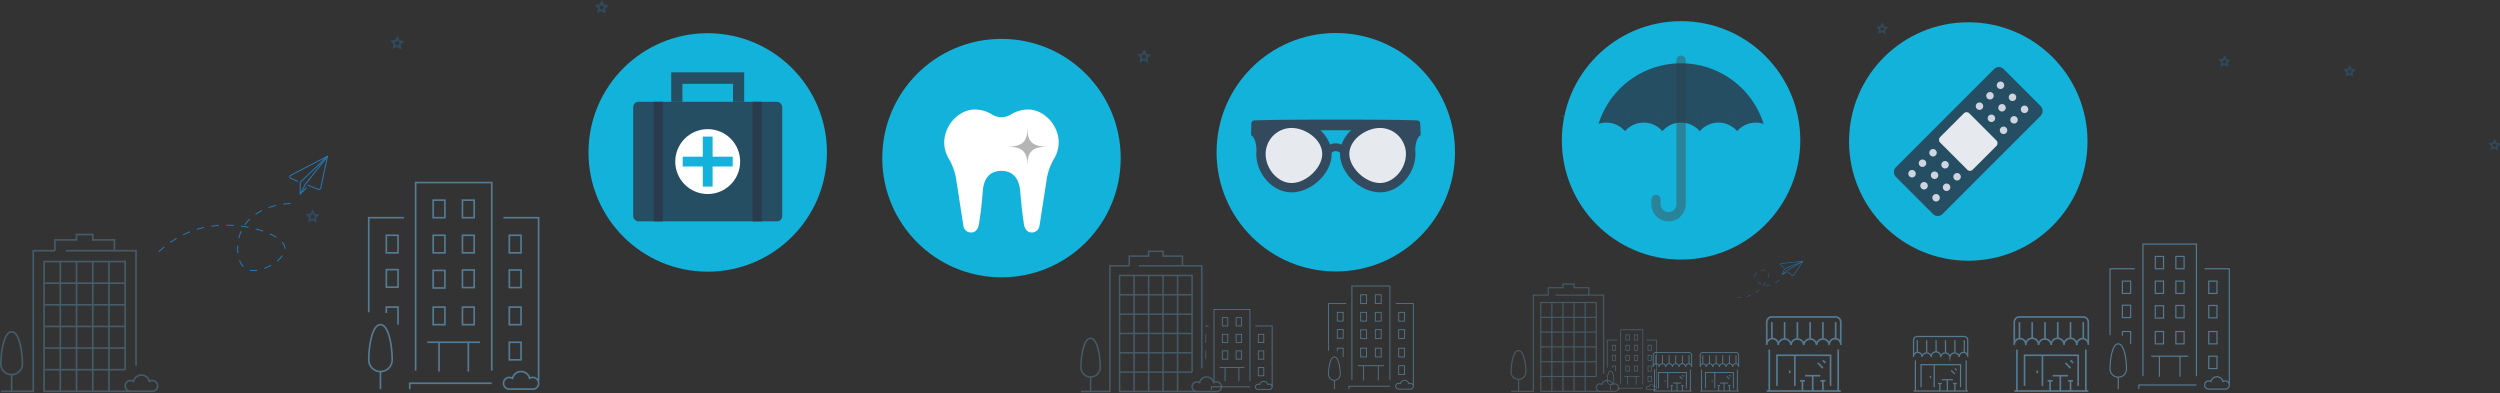 <svg xmlns="http://www.w3.org/2000/svg" viewBox="0 0 1342 211" width="1342" height="211" preserveAspectRatio="xMinYMid">
  <rect x="0" y="0" width="1342" height="211" fill="#333333" stroke="none"/>
  <defs>
    <style>
      .cls-1,.cls-10,.cls-11,.cls-12,.cls-13,.cls-14,.cls-15,.cls-16,.cls-17,.cls-18,.cls-2,.cls-20,.cls-3,.cls-4,.cls-6,.cls-7,.cls-9{fill:none;}.cls-16,.cls-17,.cls-18,.cls-2,.cls-20,.cls-3,.cls-4,.cls-6,.cls-7{stroke:#547b93;}.cls-10,.cls-11,.cls-12,.cls-13,.cls-14,.cls-15,.cls-16,.cls-17,.cls-18,.cls-2,.cls-20,.cls-3,.cls-4,.cls-6,.cls-7,.cls-9{stroke-miterlimit:10;}.cls-2{stroke-width:0.89px;}.cls-3{stroke-width:0.66px;}.cls-4{stroke-width:0.46px;}.cls-5{opacity:0.55;}.cls-6{stroke-width:0.61px;}.cls-7{stroke-width:0.8px;}.cls-8{opacity:0.33;}.cls-10,.cls-11,.cls-12,.cls-13,.cls-14,.cls-15,.cls-9{stroke:#257cbc;}.cls-10{stroke-width:0.86px;}.cls-11,.cls-14{stroke-width:0.5px;}.cls-12{stroke-width:0.43px;}.cls-13{stroke-width:0.26px;}.cls-14{stroke-dasharray:4;}.cls-15{stroke-width:0.33px;stroke-dasharray:2.62;opacity:0.56;}.cls-16{stroke-width:0.44px;}.cls-17{stroke-width:0.62px;}.cls-18{stroke-width:0.26px;}.cls-19{clip-path:url(#clip-path);}.cls-20{stroke-width:0.41px;}.cls-21{fill:#13b2da;}.cls-22{fill:#293c4c;opacity:0.84;}.cls-23{fill:#fff;}.cls-24{fill:#231f20;}.cls-25{fill:#2b3b4e;}.cls-26{fill:#e6e9ee;}.cls-27{fill:#ced5e0;}.cls-28{fill:#b5b5b5;}.cls-29{fill:#298499;}.cls-30{fill:#334a5e;}
    </style>
    <clipPath id="clip-path">
      <rect class="cls-1" x="647.16" y="152.78" width="80.47" height="58.12"/>
    </clipPath>
  </defs>
  <title>brokers-main</title>
  <g id="Layer_2" data-name="Layer 2">
    <g id="SCENE2">
      <path class="cls-2"
            d="M985.38,170.15H951.12a2.74,2.74,0,0,0-2.74,2.74v12.26a3.1,3.1,0,1,1,6.17.07,3.43,3.43,0,0,1,6.85,0,3.43,3.43,0,0,1,6.85,0,3.43,3.43,0,0,1,6.85,0,3.43,3.43,0,0,1,6.85,0,3.1,3.1,0,1,1,6.17-.07V172.89A2.74,2.74,0,0,0,985.38,170.15Z"/>
      <line class="cls-2" x1="957.98" y1="181.8" x2="957.98" y2="172.89"/>
      <line class="cls-2" x1="951.12" y1="181.8" x2="951.12" y2="172.89"/>
      <line class="cls-2" x1="964.83" y1="181.8" x2="964.83" y2="172.89"/>
      <line class="cls-2" x1="971.68" y1="181.8" x2="971.68" y2="172.89"/>
      <line class="cls-2" x1="978.53" y1="181.8" x2="978.53" y2="172.89"/>
      <line class="cls-2" x1="985.38" y1="181.8" x2="985.38" y2="172.89"/>
      <line class="cls-2" x1="949.75" y1="187.63" x2="949.75" y2="209.9"/>
      <line class="cls-2" x1="986.75" y1="187.63" x2="986.75" y2="209.9"/>
      <polyline class="cls-2" points="982.64 207.15 982.64 190.71 953.87 190.71 953.87 207.15"/>
      <line class="cls-2" x1="978.53" y1="193.45" x2="979.9" y2="194.82"/>
      <line class="cls-2" x1="975.79" y1="194.82" x2="978.53" y2="197.56"/>
      <line class="cls-2" x1="960.72" y1="198.93" x2="960.72" y2="200.3"/>
      <line class="cls-2" x1="973.05" y1="201.67" x2="973.05" y2="209.9"/>
      <line class="cls-2" x1="977.16" y1="201.67" x2="968.94" y2="201.67"/>
      <line class="cls-2" x1="978.53" y1="204.41" x2="978.53" y2="209.9"/>
      <line class="cls-2" x1="979.9" y1="204.41" x2="977.16" y2="204.41"/>
      <line class="cls-2" x1="967.57" y1="204.41" x2="967.57" y2="209.9"/>
      <line class="cls-2" x1="968.94" y1="204.41" x2="966.2" y2="204.41"/>
      <line class="cls-2" x1="963.46" y1="190.71" x2="963.46" y2="207.15"/>
      <line class="cls-2" x1="988.13" y1="209.9" x2="948.38" y2="209.9"/>
      <path class="cls-3"
            d="M1054.43,180.62h-25.24a2,2,0,0,0-2,2v9a2.28,2.28,0,1,1,4.54.05,2.52,2.52,0,0,1,5,0,2.52,2.52,0,1,1,5,0,2.52,2.52,0,0,1,5,0,2.52,2.52,0,0,1,5,0,2.28,2.28,0,1,1,4.54-.05v-9A2,2,0,0,0,1054.43,180.62Z"/>
      <line class="cls-3" x1="1034.24" y1="189.2" x2="1034.24" y2="182.64"/>
      <line class="cls-3" x1="1029.19" y1="189.2" x2="1029.19" y2="182.64"/>
      <line class="cls-3" x1="1039.29" y1="189.2" x2="1039.29" y2="182.64"/>
      <line class="cls-3" x1="1044.34" y1="189.2" x2="1044.34" y2="182.64"/>
      <line class="cls-3" x1="1049.38" y1="189.2" x2="1049.38" y2="182.64"/>
      <line class="cls-3" x1="1054.43" y1="189.2" x2="1054.43" y2="182.64"/>
      <line class="cls-3" x1="1028.18" y1="193.49" x2="1028.18" y2="209.9"/>
      <line class="cls-3" x1="1055.44" y1="193.49" x2="1055.44" y2="209.9"/>
      <polyline class="cls-3" points="1052.41 207.88 1052.41 195.76 1031.21 195.76 1031.21 207.88"/>
      <line class="cls-3" x1="1049.38" y1="197.78" x2="1050.39" y2="198.79"/>
      <line class="cls-3" x1="1047.36" y1="198.79" x2="1049.38" y2="200.81"/>
      <line class="cls-3" x1="1036.26" y1="201.82" x2="1036.26" y2="202.83"/>
      <line class="cls-3" x1="1045.34" y1="203.84" x2="1045.34" y2="209.9"/>
      <line class="cls-3" x1="1048.37" y1="203.84" x2="1042.32" y2="203.84"/>
      <line class="cls-3" x1="1049.38" y1="205.86" x2="1049.38" y2="209.9"/>
      <line class="cls-3" x1="1050.39" y1="205.86" x2="1048.37" y2="205.86"/>
      <line class="cls-3" x1="1041.31" y1="205.86" x2="1041.31" y2="209.9"/>
      <line class="cls-3" x1="1042.32" y1="205.86" x2="1040.3" y2="205.86"/>
      <line class="cls-3" x1="1038.28" y1="195.76" x2="1038.28" y2="207.88"/>
      <line class="cls-3" x1="1056.45" y1="209.9" x2="1027.17" y2="209.9"/>
      <path class="cls-2"
            d="M1118.3,170.15H1084a2.74,2.74,0,0,0-2.74,2.74v12.26a3.1,3.1,0,1,1,6.17.07,3.43,3.43,0,1,1,6.85,0,3.43,3.43,0,0,1,6.85,0,3.43,3.43,0,1,1,6.85,0,3.43,3.43,0,1,1,6.85,0,3.1,3.1,0,1,1,6.17-.07V172.89A2.74,2.74,0,0,0,1118.3,170.15Z"/>
      <line class="cls-2" x1="1090.89" y1="181.8" x2="1090.89" y2="172.89"/>
      <line class="cls-2" x1="1084.04" y1="181.8" x2="1084.04" y2="172.89"/>
      <line class="cls-2" x1="1097.75" y1="181.8" x2="1097.75" y2="172.89"/>
      <line class="cls-2" x1="1104.6" y1="181.8" x2="1104.6" y2="172.89"/>
      <line class="cls-2" x1="1111.45" y1="181.8" x2="1111.45" y2="172.89"/>
      <line class="cls-2" x1="1118.3" y1="181.8" x2="1118.3" y2="172.89"/>
      <line class="cls-2" x1="1082.67" y1="187.63" x2="1082.67" y2="209.9"/>
      <line class="cls-2" x1="1119.67" y1="187.63" x2="1119.67" y2="209.9"/>
      <polyline class="cls-2" points="1115.56 207.15 1115.56 190.71 1086.78 190.71 1086.78 207.15"/>
      <line class="cls-2" x1="1111.45" y1="193.45" x2="1112.82" y2="194.82"/>
      <line class="cls-2" x1="1108.71" y1="194.82" x2="1111.45" y2="197.56"/>
      <line class="cls-2" x1="1093.64" y1="198.93" x2="1093.64" y2="200.3"/>
      <line class="cls-2" x1="1105.97" y1="201.67" x2="1105.97" y2="209.9"/>
      <line class="cls-2" x1="1110.08" y1="201.67" x2="1101.86" y2="201.67"/>
      <line class="cls-2" x1="1111.45" y1="204.41" x2="1111.45" y2="209.9"/>
      <line class="cls-2" x1="1112.82" y1="204.41" x2="1110.08" y2="204.41"/>
      <line class="cls-2" x1="1100.49" y1="204.41" x2="1100.49" y2="209.9"/>
      <line class="cls-2" x1="1101.86" y1="204.41" x2="1099.12" y2="204.41"/>
      <line class="cls-2" x1="1096.38" y1="190.71" x2="1096.38" y2="207.15"/>
      <line class="cls-2" x1="1121.04" y1="209.9" x2="1081.3" y2="209.9"/>
      <path class="cls-4"
            d="M931.89,189.24H914.08a1.42,1.42,0,0,0-1.42,1.42V197a1.61,1.61,0,1,1,3.21,0,1.78,1.78,0,0,1,3.56,0,1.78,1.78,0,1,1,3.56,0,1.78,1.78,0,0,1,3.56,0,1.78,1.78,0,1,1,3.56,0,1.61,1.61,0,1,1,3.21,0v-6.38A1.42,1.42,0,0,0,931.89,189.24Z"/>
      <line class="cls-4" x1="917.64" y1="195.29" x2="917.64" y2="190.66"/>
      <line class="cls-4" x1="914.08" y1="195.29" x2="914.08" y2="190.66"/>
      <line class="cls-4" x1="921.21" y1="195.29" x2="921.21" y2="190.66"/>
      <line class="cls-4" x1="924.77" y1="195.29" x2="924.77" y2="190.66"/>
      <line class="cls-4" x1="928.33" y1="195.29" x2="928.33" y2="190.66"/>
      <line class="cls-4" x1="931.89" y1="195.29" x2="931.89" y2="190.66"/>
      <line class="cls-4" x1="913.37" y1="198.32" x2="913.37" y2="209.9"/>
      <line class="cls-4" x1="932.61" y1="198.32" x2="932.61" y2="209.9"/>
      <polyline class="cls-4" points="930.47 208.47 930.47 199.92 915.51 199.92 915.51 208.47"/>
      <line class="cls-4" x1="928.33" y1="201.35" x2="929.04" y2="202.06"/>
      <line class="cls-4" x1="926.91" y1="202.06" x2="928.33" y2="203.48"/>
      <line class="cls-4" x1="919.07" y1="204.2" x2="919.07" y2="204.91"/>
      <line class="cls-4" x1="925.48" y1="205.62" x2="925.48" y2="209.9"/>
      <line class="cls-4" x1="927.62" y1="205.62" x2="923.34" y2="205.62"/>
      <line class="cls-4" x1="928.33" y1="207.05" x2="928.33" y2="209.9"/>
      <line class="cls-4" x1="929.04" y1="207.05" x2="927.62" y2="207.05"/>
      <line class="cls-4" x1="922.63" y1="207.05" x2="922.63" y2="209.9"/>
      <line class="cls-4" x1="923.34" y1="207.05" x2="921.92" y2="207.05"/>
      <line class="cls-4" x1="920.49" y1="199.92" x2="920.49" y2="208.47"/>
      <line class="cls-4" x1="933.32" y1="209.9" x2="912.66" y2="209.9"/>
      <path class="cls-4"
            d="M906.66,189.24H888.85a1.42,1.42,0,0,0-1.42,1.42V197a1.61,1.61,0,1,1,3.21,0,1.78,1.78,0,1,1,3.56,0,1.78,1.78,0,1,1,3.56,0,1.78,1.78,0,1,1,3.56,0,1.78,1.78,0,1,1,3.56,0,1.61,1.61,0,1,1,3.21,0v-6.38A1.42,1.42,0,0,0,906.66,189.24Z"/>
      <line class="cls-4" x1="892.41" y1="195.29" x2="892.41" y2="190.66"/>
      <line class="cls-4" x1="888.85" y1="195.29" x2="888.85" y2="190.66"/>
      <line class="cls-4" x1="895.97" y1="195.29" x2="895.97" y2="190.66"/>
      <line class="cls-4" x1="899.53" y1="195.29" x2="899.53" y2="190.66"/>
      <line class="cls-4" x1="903.09" y1="195.29" x2="903.09" y2="190.66"/>
      <line class="cls-4" x1="906.66" y1="195.29" x2="906.66" y2="190.66"/>
      <line class="cls-4" x1="888.13" y1="198.32" x2="888.13" y2="209.9"/>
      <line class="cls-4" x1="907.37" y1="198.32" x2="907.37" y2="209.9"/>
      <polyline class="cls-4" points="905.23 208.47 905.23 199.92 890.27 199.92 890.27 208.47"/>
      <line class="cls-4" x1="903.09" y1="201.35" x2="903.81" y2="202.06"/>
      <line class="cls-4" x1="901.67" y1="202.06" x2="903.09" y2="203.48"/>
      <line class="cls-4" x1="893.83" y1="204.2" x2="893.83" y2="204.91"/>
      <line class="cls-4" x1="900.24" y1="205.62" x2="900.24" y2="209.9"/>
      <line class="cls-4" x1="902.38" y1="205.62" x2="898.11" y2="205.62"/>
      <line class="cls-4" x1="903.09" y1="207.05" x2="903.09" y2="209.9"/>
      <line class="cls-4" x1="903.81" y1="207.05" x2="902.38" y2="207.05"/>
      <line class="cls-4" x1="897.39" y1="207.05" x2="897.39" y2="209.9"/>
      <line class="cls-4" x1="898.11" y1="207.05" x2="896.68" y2="207.05"/>
      <line class="cls-4" x1="895.26" y1="199.92" x2="895.26" y2="208.47"/>
      <line class="cls-4" x1="908.08" y1="209.9" x2="887.42" y2="209.9"/>
      <g class="cls-5">
        <polyline class="cls-2" points="35.28 134.59 73.01 134.59 73.01 196.24"/>
        <polyline class="cls-2" points="0.45 210.06 17.86 210.06 17.86 134.59 29.47 134.59"/>
        <polyline class="cls-2" points="67.2 198.45 67.2 140.4 23.67 140.4 23.67 210.06 70.11 210.06"/>
        <line class="cls-2" x1="32.37" y1="140.4" x2="32.37" y2="210.06"/>
        <line class="cls-2" x1="41.08" y1="140.4" x2="41.08" y2="210.06"/>
        <line class="cls-2" x1="49.79" y1="140.4" x2="49.79" y2="210.06"/>
        <line class="cls-2" x1="58.5" y1="140.4" x2="58.5" y2="210.06"/>
        <line class="cls-2" x1="23.67" y1="152.01" x2="67.21" y2="152.01"/>
        <line class="cls-2" x1="23.67" y1="163.62" x2="67.21" y2="163.62"/>
        <line class="cls-2" x1="23.67" y1="175.23" x2="67.21" y2="175.23"/>
        <line class="cls-2" x1="23.67" y1="186.84" x2="67.21" y2="186.84"/>
        <line class="cls-2" x1="23.67" y1="198.45" x2="67.21" y2="198.45"/>
        <polyline class="cls-2"
                  points="61.4 134.59 61.4 128.78 49.79 128.78 49.79 125.88 41.08 125.88 41.08 128.78 29.47 128.78 29.47 134.59"/>
        <path class="cls-2"
              d="M81.72,204.25a2.89,2.89,0,0,0-1.57.47,4.34,4.34,0,0,0-8.46,0,2.9,2.9,0,1,0-1.57,5.34H81.72a2.9,2.9,0,1,0,0-5.81Z"/>
        <path class="cls-2"
              d="M12.06,195.55c0-5.81-1.45-17.42-5.81-17.42S.44,189.74.44,195.55a5.81,5.81,0,0,0,11.61,0Z"/>
        <line class="cls-2" x1="6.25" y1="201.35" x2="6.25" y2="210.06"/>
      </g>
      <g class="cls-5">
        <polyline class="cls-6" points="835.03 158.42 860.85 158.42 860.85 200.6"/>
        <polyline class="cls-6" points="811.2 210.06 823.11 210.06 823.11 158.42 831.06 158.42"/>
        <polyline class="cls-6" points="856.88 202.11 856.88 162.39 827.08 162.39 827.08 210.06 858.86 210.06"/>
        <line class="cls-6" x1="833.04" y1="162.39" x2="833.04" y2="210.06"/>
        <line class="cls-6" x1="839" y1="162.39" x2="839" y2="210.06"/>
        <line class="cls-6" x1="844.96" y1="162.39" x2="844.96" y2="210.06"/>
        <line class="cls-6" x1="850.92" y1="162.39" x2="850.92" y2="210.06"/>
        <line class="cls-6" x1="827.08" y1="170.34" x2="856.88" y2="170.34"/>
        <line class="cls-6" x1="827.08" y1="178.28" x2="856.88" y2="178.28"/>
        <line class="cls-6" x1="827.08" y1="186.22" x2="856.88" y2="186.22"/>
        <line class="cls-6" x1="827.08" y1="194.17" x2="856.88" y2="194.17"/>
        <line class="cls-6" x1="827.08" y1="202.11" x2="856.88" y2="202.11"/>
        <polyline class="cls-6"
                  points="852.9 158.42 852.9 154.45 844.96 154.45 844.96 152.46 839 152.46 839 154.45 831.06 154.45 831.06 158.42"/>
        <path class="cls-6"
              d="M866.81,206.09a2,2,0,0,0-1.08.32,3,3,0,0,0-5.79,0,2,2,0,1,0-1.08,3.65h7.94a2,2,0,1,0,0-4Z"/>
        <path class="cls-6" d="M819.14,200.13c0-4-1-11.92-4-11.92s-4,7.94-4,11.92a4,4,0,0,0,7.94,0Z"/>
        <line class="cls-6" x1="815.17" y1="204.1" x2="815.17" y2="210.06"/>
      </g>
      <g class="cls-5">
        <polyline class="cls-7" points="611.37 142.67 645.11 142.67 645.11 197.79"/>
        <polyline class="cls-7" points="580.23 210.15 595.8 210.15 595.8 142.67 606.18 142.67"/>
        <polyline class="cls-7" points="639.92 199.76 639.92 147.86 600.99 147.86 600.99 210.15 642.52 210.15"/>
        <line class="cls-7" x1="608.78" y1="147.86" x2="608.78" y2="210.15"/>
        <line class="cls-7" x1="616.56" y1="147.86" x2="616.56" y2="210.15"/>
        <line class="cls-7" x1="624.35" y1="147.86" x2="624.35" y2="210.15"/>
        <line class="cls-7" x1="632.14" y1="147.86" x2="632.14" y2="210.15"/>
        <line class="cls-7" x1="600.99" y1="158.24" x2="639.92" y2="158.24"/>
        <line class="cls-7" x1="600.99" y1="168.62" x2="639.92" y2="168.62"/>
        <line class="cls-7" x1="600.99" y1="179" x2="639.92" y2="179"/>
        <line class="cls-7" x1="600.99" y1="189.38" x2="639.92" y2="189.38"/>
        <line class="cls-7" x1="600.99" y1="199.77" x2="639.92" y2="199.77"/>
        <polyline class="cls-7"
                  points="634.73 142.67 634.73 137.48 624.35 137.48 624.35 134.88 616.56 134.88 616.56 137.48 606.18 137.48 606.18 142.67"/>
        <path class="cls-7"
              d="M652.9,205a2.58,2.58,0,0,0-1.41.42,3.88,3.88,0,0,0-7.57,0,2.59,2.59,0,1,0-1.41,4.77H652.9a2.6,2.6,0,1,0,0-5.19Z"/>
        <path class="cls-7"
              d="M590.61,197.17c0-5.19-1.3-15.57-5.19-15.57s-5.19,10.38-5.19,15.57a5.19,5.19,0,1,0,10.38,0Z"/>
        <line class="cls-7" x1="585.42" y1="202.36" x2="585.42" y2="210.15"/>
      </g>
      <g class="cls-8">
        <polygon class="cls-9"
                 points="536.24 21.49 537 23.23 538.86 23.59 537.44 24.85 537.68 26.73 536.04 25.77 534.32 26.58 534.73 24.73 533.43 23.34 535.32 23.16 536.24 21.49"/>
        <polygon class="cls-9"
                 points="614.22 27.59 614.98 29.33 616.84 29.68 615.42 30.95 615.66 32.83 614.02 31.87 612.3 32.68 612.71 30.82 611.41 29.44 613.3 29.25 614.22 27.59"/>
        <polygon class="cls-9"
                 points="323.1 1.13 323.86 2.87 325.73 3.22 324.31 4.49 324.55 6.37 322.91 5.41 321.19 6.22 321.59 4.36 320.3 2.98 322.19 2.79 323.1 1.13"/>
        <polygon class="cls-9"
                 points="167.85 113.45 168.61 115.19 170.47 115.55 169.06 116.81 169.29 118.69 167.66 117.74 165.94 118.54 166.34 116.69 165.04 115.3 166.93 115.12 167.85 113.45"/>
        <polygon class="cls-9"
                 points="322.93 65.36 323.69 67.1 325.56 67.45 324.14 68.72 324.38 70.6 322.74 69.64 321.02 70.45 321.43 68.59 320.13 67.21 322.02 67.02 322.93 65.36"/>
        <polygon class="cls-9"
                 points="704.45 73.58 705.22 75.32 707.08 75.67 705.66 76.94 705.9 78.82 704.26 77.86 702.54 78.67 702.95 76.81 701.65 75.43 703.54 75.24 704.45 73.58"/>
        <polygon class="cls-9"
                 points="213.31 20.33 214.07 22.07 215.94 22.43 214.52 23.69 214.76 25.57 213.12 24.62 211.4 25.42 211.81 23.57 210.51 22.18 212.4 22 213.31 20.33"/>
      </g>
      <g class="cls-8">
        <polygon class="cls-10"
                 points="1194.17 30.63 1194.83 32.13 1196.43 32.44 1195.21 33.53 1195.41 35.15 1194 34.33 1192.52 35.02 1192.87 33.42 1191.75 32.23 1193.38 32.07 1194.17 30.63"/>
        <polygon class="cls-10"
                 points="1261.38 35.89 1262.04 37.38 1263.64 37.69 1262.42 38.78 1262.63 40.4 1261.21 39.58 1259.73 40.27 1260.08 38.68 1258.96 37.48 1260.59 37.32 1261.38 35.89"/>
        <polygon class="cls-10"
                 points="1010.47 13.08 1011.12 14.58 1012.73 14.89 1011.51 15.98 1011.71 17.6 1010.3 16.77 1008.82 17.47 1009.17 15.87 1008.05 14.68 1009.68 14.52 1010.47 13.08"/>
        <polygon class="cls-10"
                 points="876.65 109.89 877.31 111.39 878.92 111.7 877.7 112.79 877.9 114.41 876.49 113.59 875.01 114.28 875.35 112.68 874.24 111.49 875.86 111.33 876.65 109.89"/>
        <polygon class="cls-10"
                 points="1010.32 68.44 1010.98 69.94 1012.59 70.25 1011.36 71.34 1011.57 72.96 1010.15 72.13 1008.67 72.83 1009.02 71.23 1007.9 70.04 1009.53 69.88 1010.32 68.44"/>
        <polygon class="cls-10"
                 points="1339.16 75.53 1339.81 77.03 1341.42 77.33 1340.2 78.42 1340.4 80.04 1338.99 79.22 1337.51 79.91 1337.86 78.31 1336.74 77.12 1338.37 76.96 1339.16 75.53"/>
        <polygon class="cls-10"
                 points="915.84 29.63 916.5 31.13 918.1 31.44 916.88 32.53 917.08 34.15 915.67 33.33 914.19 34.02 914.54 32.42 913.42 31.23 915.05 31.07 915.84 29.63"/>
      </g>
      <line class="cls-11" x1="163.96" y1="98.89" x2="161.16" y2="104.14"/>
      <path class="cls-11"
            d="M160,97.37l-3.78-1.62c-.94-.43-.92-1.27,0-1.75l19.57-10.14-3.55,16.79a1.13,1.13,0,0,1-1.68.85l-5.39-2.11"/>
      <polyline class="cls-11" points="164.66 100.64 161.16 104.14 161.16 97.84"/>
      <line class="cls-11" x1="163.96" y1="98.89" x2="175.84" y2="83.86"/>
      <line class="cls-11" x1="175.84" y1="83.86" x2="161.16" y2="97.84"/>
      <line class="cls-12" x1="728.97" y1="78.92" x2="723.95" y2="78.21"/>
      <path class="cls-12"
            d="M729.05,75.33l.19-3.5c.07-.88.75-1.11,1.4-.51L744.5,84.05,730,86.11a1,1,0,0,1-1.17-1.1l.12-4.94"/>
      <polyline class="cls-12" points="727.77 79.99 723.95 78.21 728.99 76.37"/>
      <line class="cls-12" x1="728.97" y1="78.92" x2="744.5" y2="84.05"/>
      <line class="cls-12" x1="744.5" y1="84.05" x2="728.99" y2="76.37"/>
      <line class="cls-13" x1="959.14" y1="145.28" x2="956.77" y2="147.29"/>
      <path class="cls-13"
            d="M957.53,143.78,956,142.27c-.38-.39-.2-.8.34-.85l11.47-1.17-5,7.48a.59.59,0,0,1-1,.09l-2.22-2.06"/>
      <polyline class="cls-13" points="959.14 146.26 956.77 147.29 957.98 144.23"/>
      <line class="cls-13" x1="959.14" y1="145.28" x2="967.81" y2="140.25"/>
      <line class="cls-13" x1="967.81" y1="140.25" x2="957.98" y2="144.23"/>
      <path class="cls-14"
            d="M156,109.23c-12.91.48-23.54,6.68-27,16-2.35,6.32-2.11,16,3,19,6.9,4.06,21.41-4.81,21-11-.51-7.62-24-15.61-44-11-12.68,2.92-21.37,10.29-26,15"/>
      <path class="cls-15"
            d="M884.52,78.8c-8.45-.31-15.4-4.37-17.66-10.47-1.54-4.14-1.38-10.47,2-12.43,4.52-2.65,14,3.15,13.74,7.2-.33,5-15.69,10.21-28.79,7.2a35.19,35.19,0,0,1-17-9.81"/>
      <path class="cls-15"
            d="M955,150.4c-3,2.66-6.75,3.54-9.53,2.17-1.89-.93-3.91-3.16-3.39-4.94.69-2.4,5.87-3.5,7.11-2,1.52,1.83-2.07,8.67-7.59,11.92a16.76,16.76,0,0,1-9.09,2.18"/>
      <polyline class="cls-2" points="223.1 198.98 223.1 97.99 263.98 97.99 263.98 198.98"/>
      <polyline class="cls-2" points="219.95 208.88 219.95 205.73 263.98 205.73"/>
      <polyline class="cls-2" points="197.94 167.64 197.94 116.86 216.81 116.86"/>
      <polyline class="cls-2" points="289.13 204.43 289.13 116.86 270.26 116.86"/>
      <polyline class="cls-2" points="207.38 168 207.38 164.85 213.66 164.85 213.66 174.29"/>
      <rect class="cls-2" x="273.41" y="164.85" width="6.29" height="9.43"/>
      <rect class="cls-2" x="273.41" y="126.29" width="6.29" height="9.43"/>
      <rect class="cls-2" x="207.38" y="126.29" width="6.29" height="9.43"/>
      <rect class="cls-2" x="207.38" y="144.73" width="6.29" height="9.43"/>
      <rect class="cls-2" x="273.41" y="183.72" width="6.29" height="9.43"/>
      <rect class="cls-2" x="248.25" y="164.85" width="6.29" height="9.43"/>
      <rect class="cls-2" x="273.41" y="144.93" width="6.29" height="9.43"/>
      <rect class="cls-2" x="248.25" y="144.93" width="6.29" height="9.43"/>
      <rect class="cls-2" x="248.25" y="126.29" width="6.29" height="9.43"/>
      <rect class="cls-2" x="232.53" y="145.16" width="6.29" height="9.43"/>
      <rect class="cls-2" x="232.53" y="164.85" width="6.29" height="9.43"/>
      <rect class="cls-2" x="232.53" y="126.29" width="6.29" height="9.43"/>
      <rect class="cls-2" x="248.25" y="107.43" width="6.29" height="9.43"/>
      <rect class="cls-2" x="232.53" y="107.43" width="6.29" height="9.43"/>
      <line class="cls-2" x1="251.4" y1="199.44" x2="251.4" y2="183.72"/>
      <line class="cls-2" x1="235.68" y1="199.44" x2="235.68" y2="183.72"/>
      <path class="cls-2"
            d="M286,202.59a3.13,3.13,0,0,0-1.7.51,4.7,4.7,0,0,0-9.17,0,3.14,3.14,0,1,0-1.7,5.78H286a3.14,3.14,0,1,0,0-6.29Z"/>
      <path class="cls-2"
            d="M210.52,193.15c0-6.29-1.57-18.87-6.29-18.87s-6.29,12.58-6.29,18.87a6.29,6.29,0,0,0,12.58,0Z"/>
      <line class="cls-2" x1="204.23" y1="199.44" x2="204.23" y2="208.88"/>
      <line class="cls-2" x1="229.39" y1="183.72" x2="257.69" y2="183.72"/>
      <line class="cls-2" x1="243.54" y1="173.46" x2="243.54" y2="173.46"/>
      <polyline class="cls-16" points="725.71 203.94 725.71 153.53 746.11 153.53 746.11 203.94"/>
      <polyline class="cls-16" points="724.14 208.88 724.14 207.31 746.11 207.31"/>
      <polyline class="cls-16" points="713.15 188.29 713.15 162.95 722.57 162.95"/>
      <polyline class="cls-16" points="758.67 206.66 758.67 162.95 749.25 162.95"/>
      <polyline class="cls-16" points="717.86 188.47 717.86 186.9 721 186.9 721 191.61"/>
      <rect class="cls-16" x="750.82" y="186.9" width="3.14" height="4.71"/>
      <rect class="cls-16" x="750.82" y="167.66" width="3.14" height="4.71"/>
      <rect class="cls-16" x="717.86" y="167.66" width="3.14" height="4.71"/>
      <rect class="cls-16" x="717.86" y="176.86" width="3.14" height="4.71"/>
      <rect class="cls-16" x="750.82" y="196.32" width="3.14" height="4.71"/>
      <rect class="cls-16" x="738.27" y="186.9" width="3.14" height="4.71"/>
      <rect class="cls-16" x="750.82" y="176.96" width="3.14" height="4.71"/>
      <rect class="cls-16" x="738.27" y="176.96" width="3.14" height="4.71"/>
      <rect class="cls-16" x="738.27" y="167.66" width="3.14" height="4.71"/>
      <rect class="cls-16" x="730.42" y="177.07" width="3.14" height="4.71"/>
      <rect class="cls-16" x="730.42" y="186.9" width="3.14" height="4.71"/>
      <rect class="cls-16" x="730.42" y="167.66" width="3.14" height="4.71"/>
      <rect class="cls-16" x="738.27" y="158.24" width="3.14" height="4.71"/>
      <rect class="cls-16" x="730.42" y="158.24" width="3.14" height="4.71"/>
      <line class="cls-16" x1="739.84" y1="204.17" x2="739.84" y2="196.32"/>
      <line class="cls-16" x1="731.99" y1="204.17" x2="731.99" y2="196.32"/>
      <path class="cls-16"
            d="M757.1,205.74a1.56,1.56,0,0,0-.85.25,2.35,2.35,0,0,0-4.58,0,1.57,1.57,0,1,0-.85,2.89h6.28a1.57,1.57,0,1,0,0-3.14Z"/>
      <path class="cls-16" d="M719.43,201c0-3.14-.78-9.42-3.14-9.42s-3.14,6.28-3.14,9.42a3.14,3.14,0,1,0,6.28,0Z"/>
      <line class="cls-16" x1="716.29" y1="204.17" x2="716.29" y2="208.88"/>
      <line class="cls-16" x1="728.85" y1="196.32" x2="742.97" y2="196.32"/>
      <line class="cls-16" x1="735.91" y1="191.2" x2="735.91" y2="191.2"/>
      <polyline class="cls-17" points="1150.34 201.93 1150.34 131.03 1179.04 131.03 1179.04 201.93"/>
      <polyline class="cls-17" points="1148.13 208.88 1148.13 206.67 1179.04 206.67"/>
      <polyline class="cls-17" points="1132.68 179.93 1132.68 144.28 1145.92 144.28"/>
      <polyline class="cls-17" points="1196.7 205.75 1196.7 144.28 1183.45 144.28"/>
      <polyline class="cls-17" points="1139.3 180.18 1139.3 177.97 1143.71 177.97 1143.71 184.59"/>
      <rect class="cls-17" x="1185.66" y="177.97" width="4.42" height="6.62"/>
      <rect class="cls-17" x="1185.66" y="150.9" width="4.42" height="6.62"/>
      <rect class="cls-17" x="1139.3" y="150.9" width="4.42" height="6.62"/>
      <rect class="cls-17" x="1139.3" y="163.84" width="4.42" height="6.62"/>
      <rect class="cls-17" x="1185.66" y="191.22" width="4.42" height="6.62"/>
      <rect class="cls-17" x="1168" y="177.97" width="4.42" height="6.62"/>
      <rect class="cls-17" x="1185.66" y="163.98" width="4.42" height="6.62"/>
      <rect class="cls-17" x="1168" y="163.98" width="4.42" height="6.62"/>
      <rect class="cls-17" x="1168" y="150.9" width="4.42" height="6.62"/>
      <rect class="cls-17" x="1156.96" y="164.14" width="4.42" height="6.62"/>
      <rect class="cls-17" x="1156.96" y="177.97" width="4.42" height="6.62"/>
      <rect class="cls-17" x="1156.96" y="150.9" width="4.42" height="6.62"/>
      <rect class="cls-17" x="1168" y="137.65" width="4.42" height="6.62"/>
      <rect class="cls-17" x="1156.96" y="137.65" width="4.42" height="6.62"/>
      <line class="cls-17" x1="1170.21" y1="202.25" x2="1170.21" y2="191.22"/>
      <line class="cls-17" x1="1159.17" y1="202.25" x2="1159.17" y2="191.22"/>
      <path class="cls-17"
            d="M1194.49,204.46a2.2,2.2,0,0,0-1.2.36,3.3,3.3,0,0,0-6.44,0,2.21,2.21,0,1,0-1.2,4.06h8.83a2.21,2.21,0,1,0,0-4.42Z"/>
      <path class="cls-17"
            d="M1141.51,197.84c0-4.42-1.1-13.25-4.42-13.25s-4.42,8.83-4.42,13.25a4.42,4.42,0,1,0,8.83,0Z"/>
      <line class="cls-17" x1="1137.09" y1="202.25" x2="1137.09" y2="208.88"/>
      <line class="cls-17" x1="1154.75" y1="191.22" x2="1174.62" y2="191.22"/>
      <line class="cls-17" x1="1164.69" y1="184.01" x2="1164.69" y2="184.01"/>
      <polyline class="cls-18" points="870.04 206.38 870.04 177.06 881.9 177.06 881.9 206.38"/>
      <polyline class="cls-18" points="869.12 209.25 869.12 208.34 881.9 208.34"/>
      <polyline class="cls-18" points="862.73 197.28 862.73 182.53 868.21 182.53"/>
      <polyline class="cls-18" points="889.21 207.96 889.21 182.53 883.73 182.53"/>
      <polyline class="cls-18" points="865.47 197.38 865.47 196.47 867.3 196.47 867.3 199.21"/>
      <rect class="cls-18" x="884.64" y="196.47" width="1.83" height="2.74"/>
      <rect class="cls-18" x="884.64" y="185.27" width="1.83" height="2.74"/>
      <rect class="cls-18" x="865.47" y="185.27" width="1.83" height="2.74"/>
      <rect class="cls-18" x="865.47" y="190.63" width="1.83" height="2.74"/>
      <rect class="cls-18" x="884.64" y="201.95" width="1.83" height="2.74"/>
      <rect class="cls-18" x="877.34" y="196.47" width="1.83" height="2.74"/>
      <rect class="cls-18" x="884.64" y="190.68" width="1.83" height="2.74"/>
      <rect class="cls-18" x="877.34" y="190.68" width="1.83" height="2.74"/>
      <rect class="cls-18" x="877.34" y="185.27" width="1.83" height="2.74"/>
      <rect class="cls-18" x="872.78" y="190.75" width="1.83" height="2.74"/>
      <rect class="cls-18" x="872.78" y="196.47" width="1.83" height="2.74"/>
      <rect class="cls-18" x="872.78" y="185.27" width="1.83" height="2.74"/>
      <rect class="cls-18" x="877.34" y="179.8" width="1.83" height="2.74"/>
      <rect class="cls-18" x="872.78" y="179.8" width="1.83" height="2.74"/>
      <line class="cls-18" x1="878.25" y1="206.51" x2="878.25" y2="201.95"/>
      <line class="cls-18" x1="873.69" y1="206.51" x2="873.69" y2="201.95"/>
      <path class="cls-18"
            d="M888.3,207.42a.91.91,0,0,0-.49.15,1.37,1.37,0,0,0-2.66,0,.91.91,0,1,0-.49,1.68h3.65a.91.91,0,1,0,0-1.83Z"/>
      <path class="cls-18" d="M866.38,204.68c0-1.83-.46-5.48-1.83-5.48s-1.83,3.65-1.83,5.48a1.83,1.83,0,0,0,3.65,0Z"/>
      <line class="cls-18" x1="864.56" y1="206.51" x2="864.56" y2="209.25"/>
      <line class="cls-18" x1="871.86" y1="201.95" x2="880.08" y2="201.95"/>
      <line class="cls-18" x1="875.97" y1="198.97" x2="875.97" y2="198.97"/>
      <g class="cls-19">
        <polyline class="cls-20" points="651.67 204.7 651.67 166.07 670.98 166.07 670.98 204.7"/>
        <polyline class="cls-20" points="650.18 209.16 650.18 207.67 670.98 207.67"/>
        <polyline class="cls-20" points="639.78 189.84 639.78 174.98 648.7 174.98"/>
        <polyline class="cls-20" points="682.87 207.67 682.87 174.98 673.96 174.98"/>
        <polyline class="cls-20" points="644.24 189.84 644.24 188.35 647.21 188.35 647.21 192.81"/>
        <rect class="cls-20" x="675.44" y="188.35" width="2.97" height="4.46"/>
        <rect class="cls-20" x="675.44" y="179.44" width="2.97" height="4.46"/>
        <rect class="cls-20" x="644.24" y="179.44" width="2.97" height="4.46"/>
        <rect class="cls-20" x="675.44" y="197.27" width="2.97" height="4.46"/>
        <rect class="cls-20" x="663.55" y="188.35" width="2.97" height="4.46"/>
        <rect class="cls-20" x="663.55" y="179.44" width="2.97" height="4.46"/>
        <rect class="cls-20" x="656.12" y="188.35" width="2.97" height="4.46"/>
        <rect class="cls-20" x="656.12" y="179.44" width="2.97" height="4.46"/>
        <rect class="cls-20" x="663.55" y="170.52" width="2.97" height="4.46"/>
        <rect class="cls-20" x="656.12" y="170.52" width="2.97" height="4.46"/>
        <line class="cls-20" x1="665.04" y1="204.7" x2="665.04" y2="197.27"/>
        <line class="cls-20" x1="657.61" y1="204.7" x2="657.61" y2="197.27"/>
        <path class="cls-20"
              d="M681.38,206.18a1.48,1.48,0,0,0-.81.24,2.22,2.22,0,0,0-4.33,0,1.48,1.48,0,1,0-.81,2.73h5.94a1.49,1.49,0,1,0,0-3Z"/>
        <path class="cls-20" d="M645.72,201.73c0-3-.74-8.91-3-8.91s-3,5.94-3,8.91a3,3,0,0,0,5.94,0Z"/>
        <line class="cls-20" x1="642.75" y1="204.7" x2="642.75" y2="209.16"/>
        <line class="cls-20" x1="654.64" y1="197.27" x2="668.01" y2="197.27"/>
        <line class="cls-20" x1="661.33" y1="201.73" x2="661.33" y2="201.73"/>
      </g>
    </g>
    <g id="icons">
      <circle class="cls-21" cx="379.9" cy="81.83" r="64"/>
      <circle class="cls-21" cx="1056.57" cy="75.96" r="64"/>
      <circle class="cls-21" cx="537.6" cy="84.87" r="64"/>
      <circle class="cls-21" cx="902.4" cy="75.35" r="64"/>
      <circle class="cls-21" cx="717.05" cy="81.72" r="64"/>
      <rect class="cls-22" x="339.9" y="54.65" width="80" height="64.17" rx="2.83" ry="2.83"/>
      <circle class="cls-23" cx="379.9" cy="86.74" r="17.42"/>
      <polygon class="cls-22"
               points="399.48 54.65 393.48 54.65 393.48 44.99 366.32 44.99 366.32 54.65 360.32 54.65 360.32 38.83 399.48 38.83 399.48 54.65"/>
      <rect class="cls-24" x="403.98" y="118.83" width="4.96"/>
      <rect class="cls-24" x="350.86" y="118.83" width="4.96"/>
      <rect class="cls-25" x="403.98" y="54.65" width="4.96" height="64.17"/>
      <rect class="cls-25" x="350.86" y="54.65" width="4.96" height="64.17"/>
      <polygon class="cls-21"
               points="393.32 84.11 382.52 84.11 382.52 73.32 377.27 73.32 377.27 84.11 366.48 84.11 366.48 89.37 377.27 89.37 377.27 100.16 382.52 100.16 382.52 89.37 393.32 89.37 393.32 84.11"/>
      <rect class="cls-22" x="1038.84" y="35.04" width="35.46" height="81.83" rx="3.54" ry="3.54"
            transform="translate(363.17 -724.85) rotate(45)"/>
      <rect class="cls-26" x="1044.2" y="64.88" width="24.73" height="22.16" rx="1.96" ry="1.96"
            transform="translate(363.17 -724.86) rotate(45)"/>
      <path class="cls-27" d="M1075.5,71.95a2,2,0,1,1,1.42-.59A2,2,0,0,1,1075.5,71.95Z"/>
      <path class="cls-27" d="M1069,65.5a2,2,0,1,1,1.42-.59A2,2,0,0,1,1069,65.5Z"/>
      <path class="cls-27" d="M1062.59,59a2,2,0,1,1,1.42-.59A2,2,0,0,1,1062.59,59Z"/>
      <path class="cls-27" d="M1081.13,66.32a2,2,0,1,1,1.42-.59A2,2,0,0,1,1081.13,66.32Z"/>
      <path class="cls-27" d="M1074.68,59.86a2,2,0,1,1,1.42-.59A2,2,0,0,1,1074.68,59.86Z"/>
      <path class="cls-27" d="M1068.22,53.41a2,2,0,1,1,1.42-.59A2,2,0,0,1,1068.22,53.41Z"/>
      <path class="cls-27" d="M1086.77,60.68a2,2,0,1,1,1.42-.59A2,2,0,0,1,1086.77,60.68Z"/>
      <path class="cls-27" d="M1080.31,54.23a2,2,0,1,1,1.42-.59A2,2,0,0,1,1080.31,54.23Z"/>
      <path class="cls-27" d="M1073.86,47.77a2,2,0,1,1,1.42-.59A2,2,0,0,1,1073.86,47.77Z"/>
      <path class="cls-27" d="M1039.29,108.16a2,2,0,1,1,1.42-.59A2,2,0,0,1,1039.29,108.16Z"/>
      <path class="cls-27" d="M1032.83,101.71a2,2,0,1,1,1.42-.59A2,2,0,0,1,1032.83,101.71Z"/>
      <path class="cls-27" d="M1026.38,95.25a2,2,0,1,1,1.42-.59A2,2,0,0,1,1026.38,95.25Z"/>
      <path class="cls-27" d="M1044.92,102.53a2,2,0,1,1,1.42-.59A2,2,0,0,1,1044.92,102.53Z"/>
      <path class="cls-27" d="M1038.47,96.07a2,2,0,1,1,1.42-.59A2,2,0,0,1,1038.47,96.07Z"/>
      <path class="cls-27" d="M1032,89.62a2,2,0,1,1,1.42-.59A2,2,0,0,1,1032,89.62Z"/>
      <path class="cls-27" d="M1050.56,96.89a2,2,0,1,1,1.42-.59A2,2,0,0,1,1050.56,96.89Z"/>
      <path class="cls-27" d="M1044.1,90.44a2,2,0,1,1,1.42-.59A2,2,0,0,1,1044.1,90.44Z"/>
      <path class="cls-27" d="M1037.65,84a2,2,0,1,1,1.42-.59A2,2,0,0,1,1037.65,84Z"/>
      <path class="cls-23"
            d="M553.6,58.89a17.27,17.27,0,0,0-11,2.62,9.67,9.67,0,0,1-10,0,17.27,17.27,0,0,0-11-2.62c-10.14,1.29-19.21,14.49-12.31,26.27l0,0a31.66,31.66,0,0,1,4,11.21l3.88,25a4.14,4.14,0,0,0,4.14,3.44h0c2.43,0,3.71-1.93,4.18-4.33l.81-5.56c.63-4.3.94-8.64,1.33-13,.5-5.49,3.16-9.87,9.23-10.18,6.69-.34,10.06,4.08,10.67,10,.48,4.63.82,9.28,1.46,13.89l.67,4.84c.52,2.54,1.74,4.33,4.18,4.33h0a4.14,4.14,0,0,0,4.14-3.44l3.88-25.06a31.5,31.5,0,0,1,4-11.18l0,0C572.81,73.38,563.74,60.18,553.6,58.89Z"/>
      <path class="cls-28"
            d="M551.51,68.74c0,7.41-2.82,10-10.94,10,8.12,0,10.94,2.57,10.94,10,0-7.41,2.82-10,10.94-10C554.33,78.72,551.51,76.15,551.51,68.74Z"/>
      <path class="cls-29"
            d="M895.68,118.83a9.23,9.23,0,0,1-9.22-9.22v-2.49a2.5,2.5,0,0,1,5,0v2.49a4.22,4.22,0,0,0,8.44,0V32.37a2.5,2.5,0,1,1,5,0v77.25A9.23,9.23,0,0,1,895.68,118.83Z"/>
      <path class="cls-22"
            d="M872.3,70.42a13.24,13.24,0,0,1,20.07,0,13.24,13.24,0,0,1,20.07,0,13.24,13.24,0,0,1,20.07,0,13.22,13.22,0,0,1,14.2-3.92,46.44,46.44,0,0,0-88.61,0,13.22,13.22,0,0,1,14.2,3.92Z"/>
      <path class="cls-29" d="M873.71,62.41h.47l-.23-.27Z"/>
      <path class="cls-29" d="M892.07,62.41h.47l-.23-.27Z"/>
      <path class="cls-29" d="M910.43,62.41h.47l-.23-.27Z"/>
      <path class="cls-29" d="M928.79,62.41h.47l-.23-.27Z"/>
      <path class="cls-30"
            d="M762.37,66.13a1.58,1.58,0,0,0-1.58-1.48c-11.32-.61-76.16-.61-87.48,0a1.58,1.58,0,0,0-1.58,1.48l-.17,5.65a1.49,1.49,0,0,0,.65,1.3c.91.6,2.4,3.89,2.24,8h0c0,.5-.07,1-.07,1.53,0,10.47,8.49,20.64,19,20.64s21.47-10.16,21.47-20.64c0-.24,0-.47,0-.71a4,4,0,0,1,2-.77,4.06,4.06,0,0,1,2.48.85c0,.21,0,.42,0,.63,0,10.47,11,20.64,21.47,20.64s19-10.16,19-20.64c0-.51,0-1-.07-1.52-.16-4.14,1.33-7.43,2.24-8a1.49,1.49,0,0,0,.65-1.3ZM720.14,77.64a7.5,7.5,0,0,0-3.57-.68,7.67,7.67,0,0,0-2.63.64,19.18,19.18,0,0,0-5.17-7.69h16.55A19.16,19.16,0,0,0,720.14,77.64Z"/>
      <path class="cls-26"
            d="M740.77,98.23c-7.84,0-16.44-8.17-16.44-15.61,0-7.72,9-13.93,16.44-13.93A14,14,0,0,1,754.7,82.62C754.7,90.79,748.06,98.23,740.77,98.23Z"/>
      <path class="cls-26"
            d="M693.33,98.23c7.84,0,16.44-8.17,16.44-15.61,0-7.72-9-13.93-16.44-13.93A14,14,0,0,0,679.4,82.62C679.4,90.79,686,98.23,693.33,98.23Z"/>
    </g>
  </g>
</svg>
